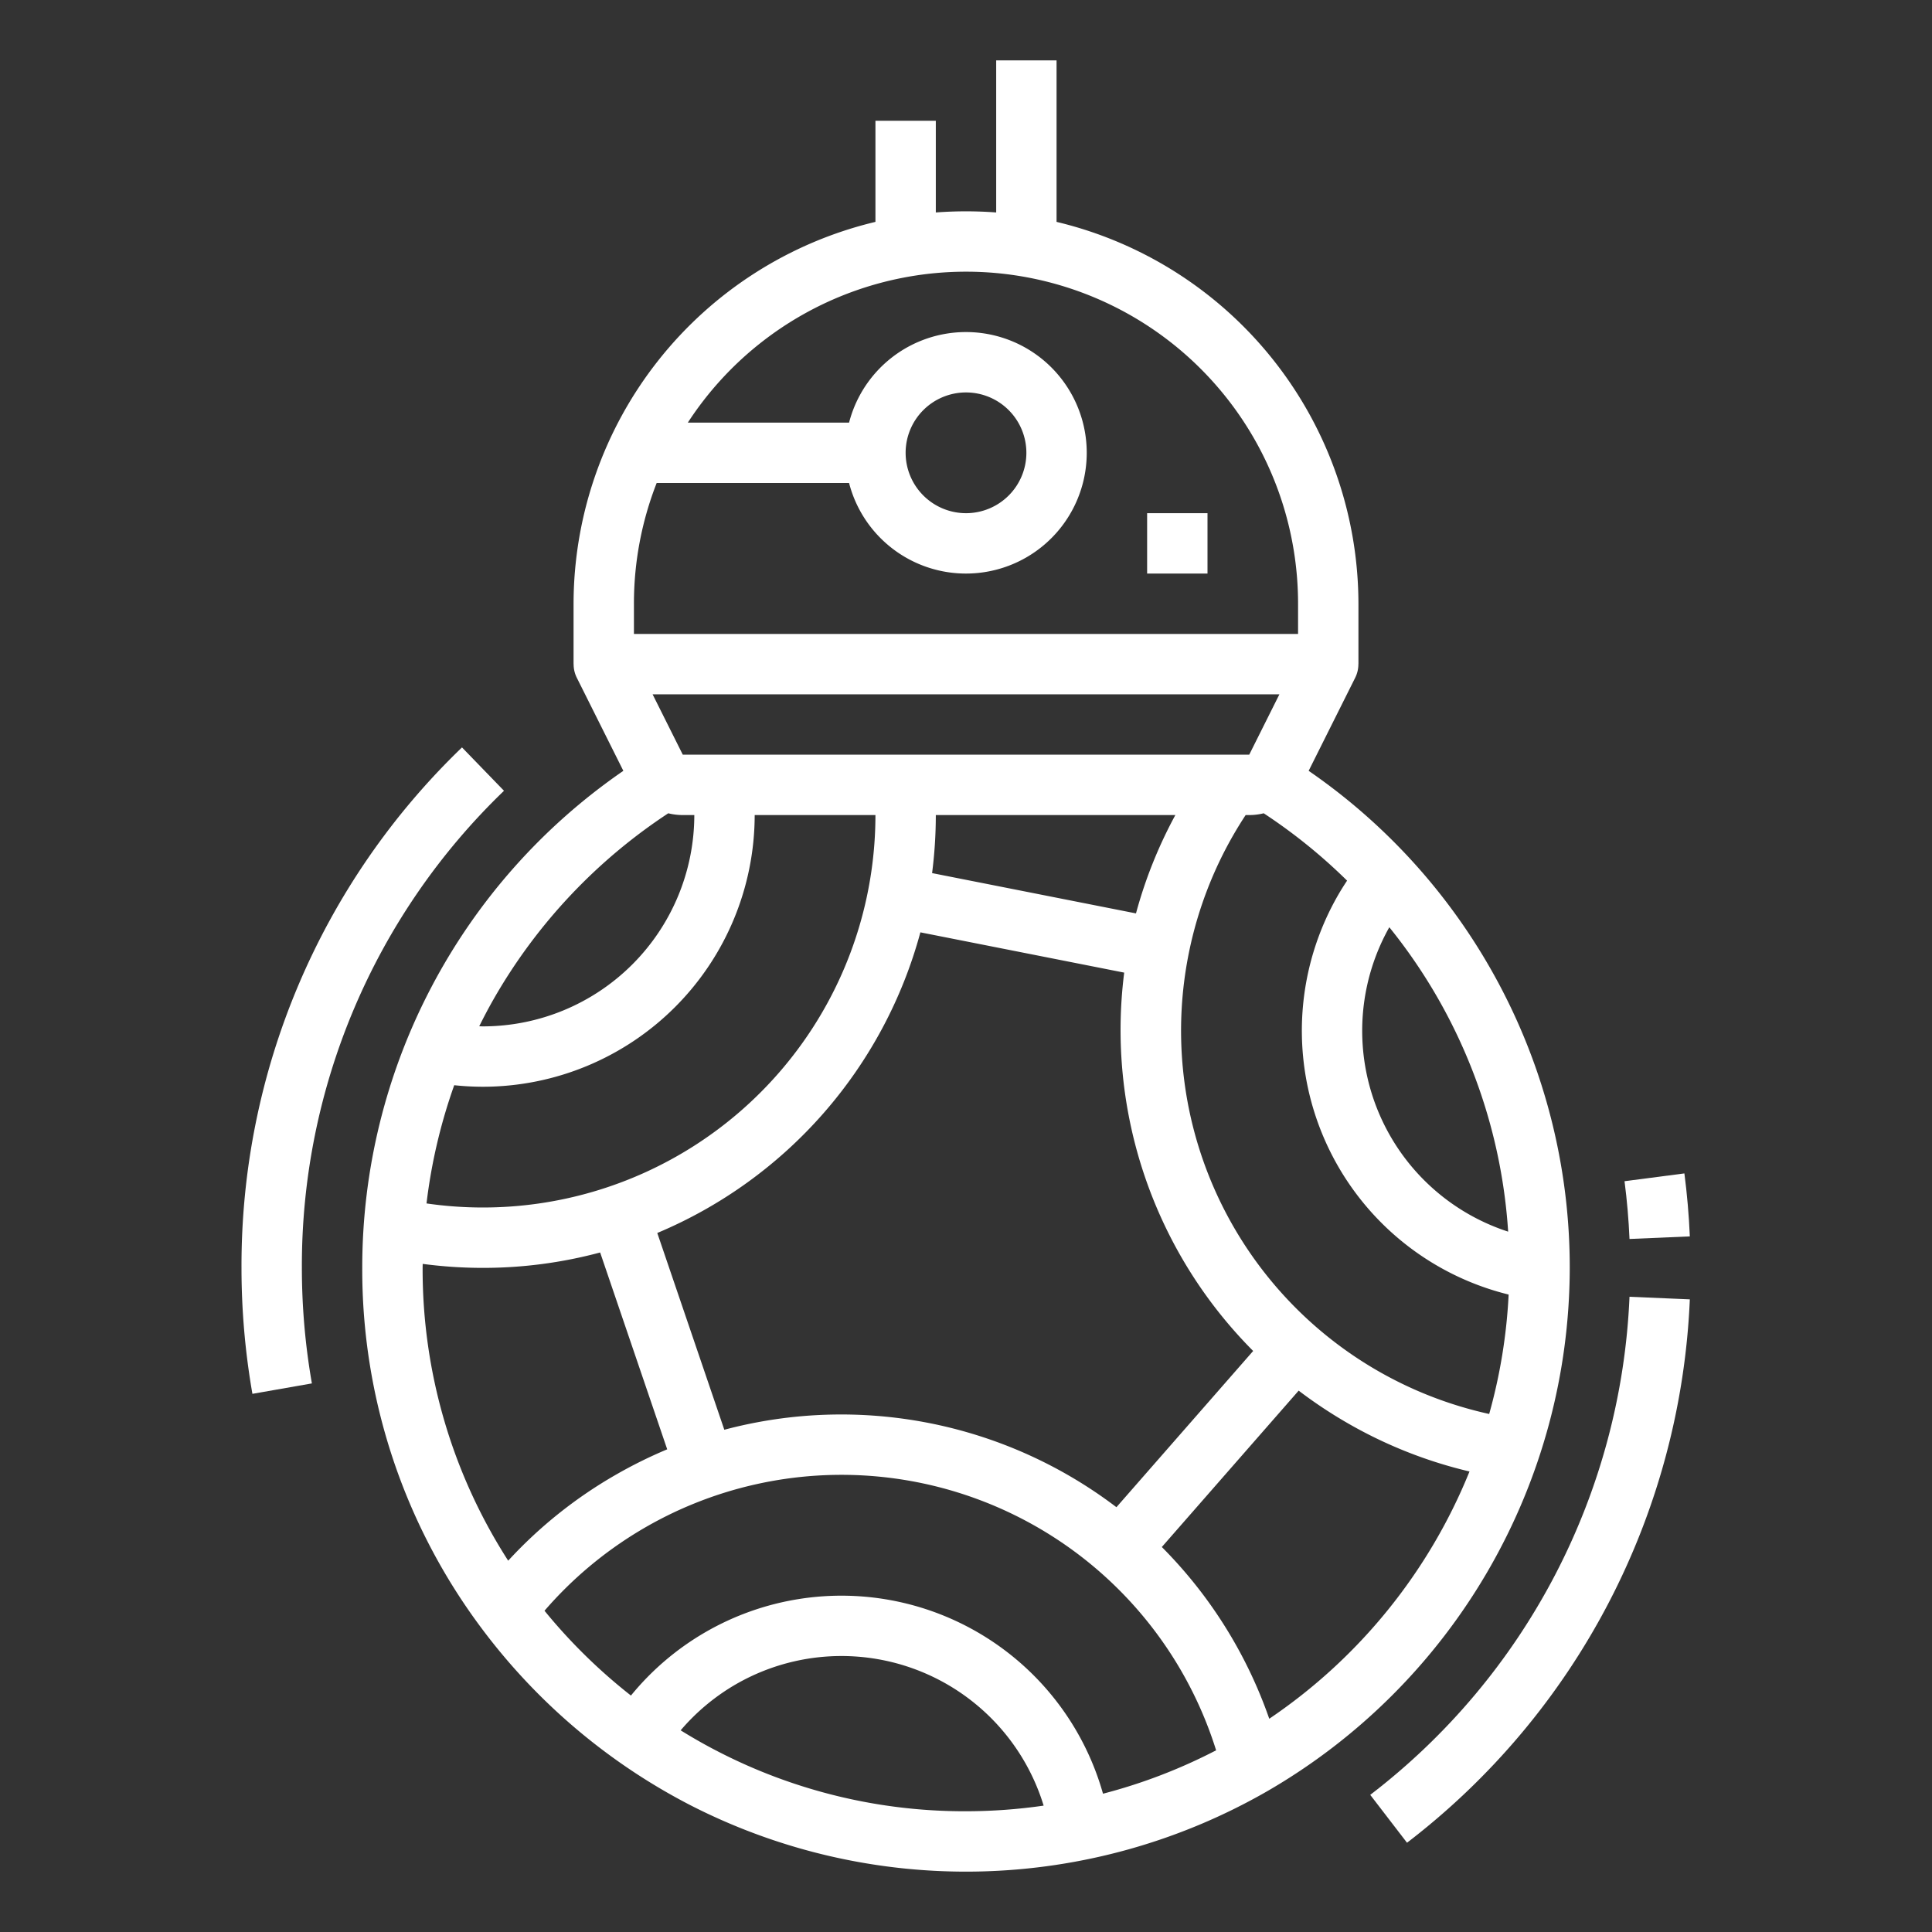 <?xml version="1.0"?>
<svg xmlns="http://www.w3.org/2000/svg" xmlns:xlink="http://www.w3.org/1999/xlink" id="GD001" viewBox="0 0 512 512" width="512" height="512"><rect x="0" y="0" width="512" height="512" fill="#333333" stroke="none"/><defs><linearGradient id="New_Gradient_Swatch_2" x1="256" y1="98.598" x2="256" y2="413.843" gradientUnits="userSpaceOnUse"><stop offset="0" stop-color="#fc5c7d"/><stop offset="0.129" stop-color="#f35e85"/><stop offset="0.343" stop-color="#d9659b"/><stop offset="0.616" stop-color="#b070bf"/><stop offset="0.934" stop-color="#777ff0"/><stop offset="1" stop-color="#6a82fb"/></linearGradient><linearGradient id="New_Gradient_Swatch_2-2" x1="312" y1="98.598" x2="312" y2="413.843" xlink:href="#New_Gradient_Swatch_2"/><linearGradient id="New_Gradient_Swatch_2-3" x1="405.474" y1="98.598" x2="405.474" y2="413.843" xlink:href="#New_Gradient_Swatch_2"/><linearGradient id="New_Gradient_Swatch_2-4" x1="439.169" y1="98.598" x2="439.169" y2="413.843" xlink:href="#New_Gradient_Swatch_2"/><linearGradient id="New_Gradient_Swatch_2-5" x1="98.783" y1="98.598" x2="98.783" y2="413.843" xlink:href="#New_Gradient_Swatch_2"/></defs><path d="M416,336a159.747,159.747,0,0,0-69.194-131.724l12.349-24.7a7.977,7.977,0,0,0,.83-3.578H360V160A104.181,104.181,0,0,0,280,58.8V16H264V56.305q-3.962-.3-8-.3t-8,.3V32H232V58.8A104.181,104.181,0,0,0,152,160v16h.015a7.977,7.977,0,0,0,.83,3.578l12.349,24.7A159.747,159.747,0,0,0,96,336a158.633,158.633,0,0,0,31.646,95.54,161.356,161.356,0,0,0,55.4,46.9,160.231,160.231,0,0,0,152.669-3.683A160.515,160.515,0,0,0,416,336Zm-16.323-9.6a55.973,55.973,0,0,1-31.494-80.672A143.117,143.117,0,0,1,399.677,326.4Zm-42.686-93.021c-.819,1.236-1.611,2.489-2.349,3.771a72.021,72.021,0,0,0,45.163,105.923,143.318,143.318,0,0,1-5.156,31.645A104,104,0,0,1,326.928,221.15c1.011-1.75,2.077-3.469,3.18-5.15h.948a16.132,16.132,0,0,0,3.84-.47A144.689,144.689,0,0,1,356.991,233.379ZM295.866,399.425A120.528,120.528,0,0,0,191.951,378.9l-17.765-52.146a120.531,120.531,0,0,0,69.725-79.674l54.013,10.674A120.541,120.541,0,0,0,332.1,358.021ZM172.944,184H339.057l-8,16H180.944Zm128.1,58.059-54.031-10.678A120.506,120.506,0,0,0,248,216h63.48A120.41,120.41,0,0,0,301.048,242.059ZM232,216A104.031,104.031,0,0,1,113.031,318.922a144.325,144.325,0,0,1,7.343-31.33A72.83,72.83,0,0,0,128,288a72.081,72.081,0,0,0,72-72Zm-57.976-88h50.989a32,32,0,1,0,0-16H182.28A87.976,87.976,0,0,1,344,160v8H168v-8A87.548,87.548,0,0,1,174.024,128ZM240,120a16,16,0,1,1,16,16A16.019,16.019,0,0,1,240,120Zm-62.9,95.53a16.132,16.132,0,0,0,3.84.47H184a56.064,56.064,0,0,1-56,56c-.335,0-.668-.019-1-.025,1.212-2.442,2.483-4.857,3.836-7.229A144.991,144.991,0,0,1,177.1,215.53ZM112,336c0-.353.015-.7.017-1.057A121.36,121.36,0,0,0,128,336a119.717,119.717,0,0,0,31.044-4.08l17.772,52.166a121.684,121.684,0,0,0-13.8,6.845A119.3,119.3,0,0,0,134.675,413.6,142.686,142.686,0,0,1,112,336Zm32.3,90.863a104,104,0,0,1,168.771,15.988,104.347,104.347,0,0,1,9.212,21,143.13,143.13,0,0,1-29.977,11.5,72.017,72.017,0,0,0-125.1-26.01A145.573,145.573,0,0,1,144.3,426.863ZM190.346,464.2c-3.4-1.742-6.717-3.632-9.965-5.644a56.2,56.2,0,0,1,14.63-12.2,56.023,56.023,0,0,1,81.564,32.152A144.5,144.5,0,0,1,256,480,142.432,142.432,0,0,1,190.346,464.2Zm146.02-8.711a120.727,120.727,0,0,0-28.47-45.515l36.264-41.44a121.789,121.789,0,0,0,12.831,8.534,119.742,119.742,0,0,0,32.443,12.892A144.569,144.569,0,0,1,336.366,455.49Z" style="fill:white"/><rect x="304" y="136" width="16" height="16" style="fill:white"/><path d="M363.126,475.654l9.748,12.688a191.556,191.556,0,0,0,74.948-144l-15.986-.684A175.591,175.591,0,0,1,363.126,475.654Z" style="fill:white"/><path d="M447.822,327.658c-.239-5.57-.723-11.185-1.44-16.691l-15.866,2.066c.657,5.05,1.1,10.2,1.32,15.309Z" style="fill:white"/><path d="M133.566,209.565l-11.132-11.493A190.463,190.463,0,0,0,64,336a193.849,193.849,0,0,0,2.893,33.382l15.76-2.764A177.745,177.745,0,0,1,80,336,174.59,174.59,0,0,1,133.566,209.565Z" style="fill:white"/></svg>
